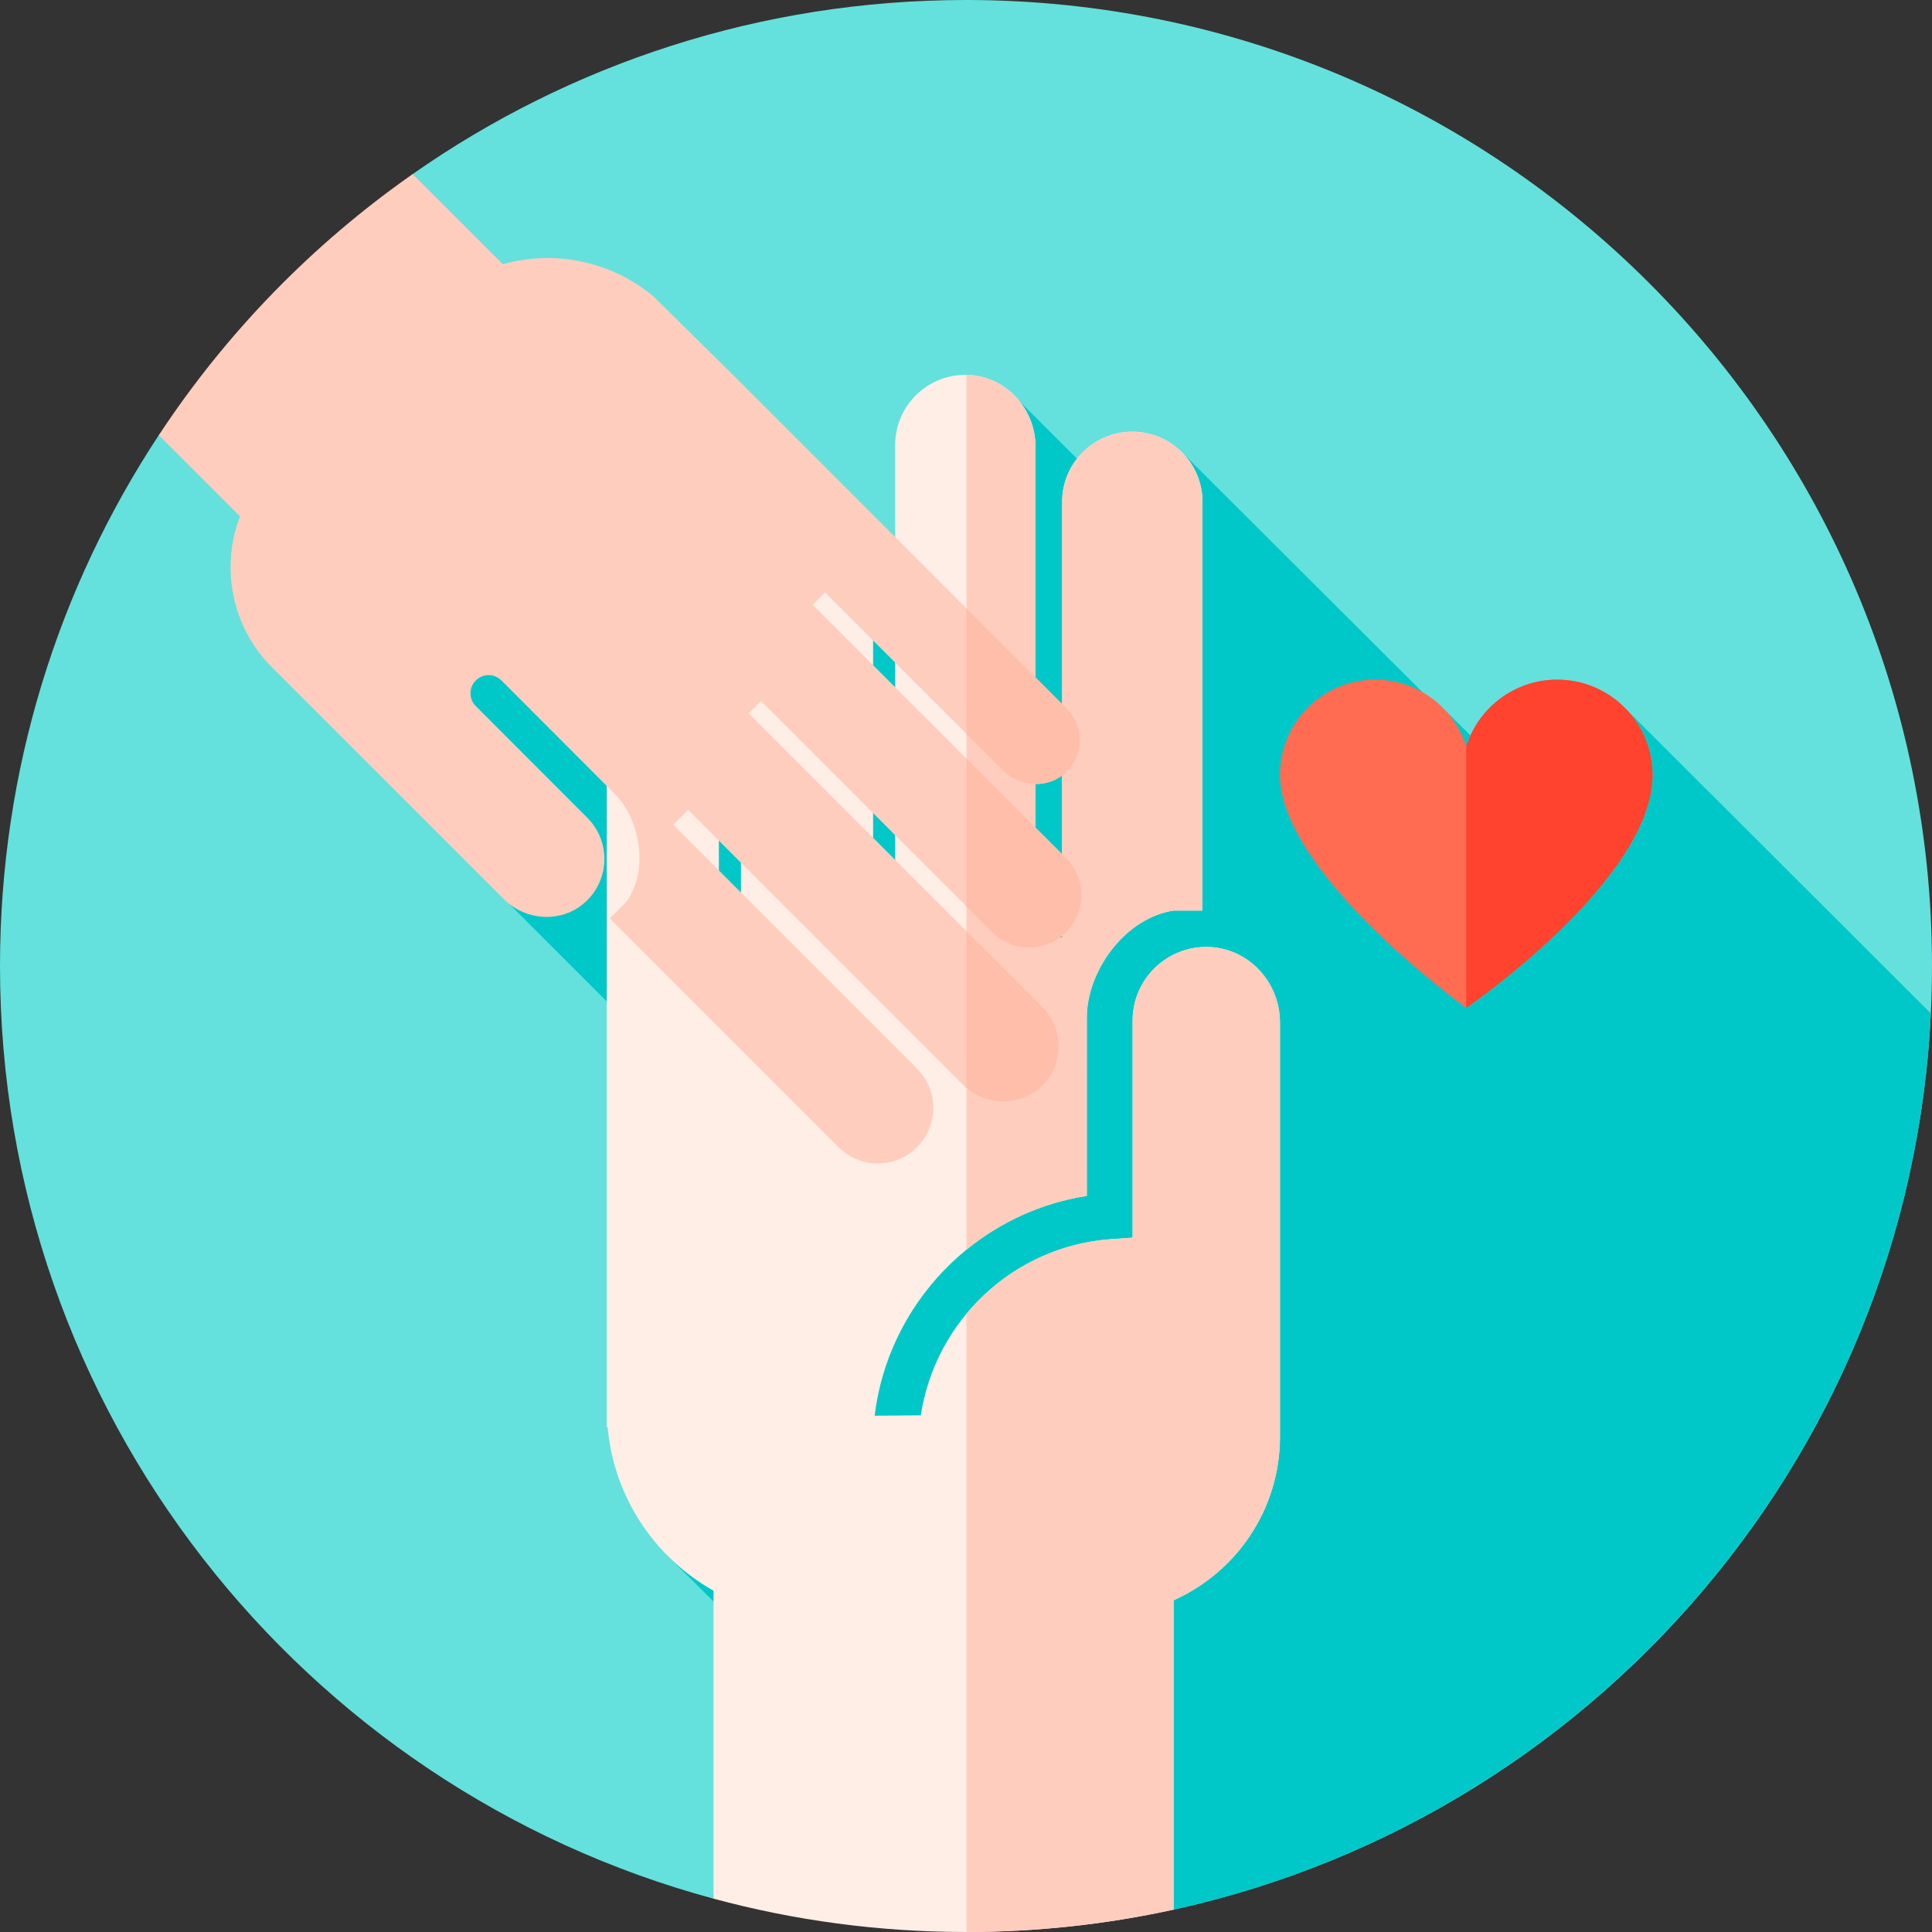 <svg id="Capa_1" enable-background="new 0 0 512 512" height="512" viewBox="0 0 512 512" width="512" xmlns="http://www.w3.org/2000/svg"><rect x="0" y="0" width="512" height="512" fill="#333333" stroke="none"/><g><g><g><g><g><g><g><path d="m189.095 503.169c-108.938-29.416-189.095-128.932-189.095-247.169 0-51.962 15.482-100.309 42.084-140.678l67.276-69.188c41.533-29.075 92.094-46.134 146.64-46.134 141.385 0 256 114.615 256 256 0 122.5-86.029 224.901-200.974 250.072z" fill="#64e1dc"/></g></g></g></g></g></g><path d="m311.026 506.072c110.886-24.383 195.025-120.695 200.671-237.506l-80.25-80.097-19.127 28.935-29.066-28.9.061 1.263-69.766-69.582-7.341 22.098-35.892-35.799-14.292 54.46-82.83-78.069.252-3.427-.199-.13-74.557 123.961 110.01 110.01-32.133 98.649 84.793 84.567z" fill="#00c8c8"/><g><path d="m320.349 250.965c-11.107-.369-20.197 8.521-20.197 19.514v57.48c-.015.016-.025.027-.04.042l-5.608.39c-25.892 1.8-46.71 21.65-50.469 46.68l-12.247.106c3.574-29.579 26.613-53.633 56.193-58.253.013-.015.022-.025.035-.041v-47.084c0-.47.013-.938.037-1.402.623-11.809 10.341-25.162 22.973-27.094.032-.005 7.644 0 7.644 0v-108.304c0-10.271-8.326-18.598-18.597-18.598-10.271 0-18.597 8.326-18.597 18.597v115.467h-7.053v-130.078c0-10.084-7.841-18.673-17.919-19.031-10.58-.376-19.275 8.089-19.275 18.585v139.001h-5.851v-109.391c0-9.669-7.838-17.507-17.507-17.507-9.669 0-17.507 7.838-17.507 17.507v119.987h-5.85v-84.366c0-8.328-6.815-15.4-15.141-15.244-8.075.151-14.574 6.744-14.574 14.855v82.986 74.58 37.841h.231c1.647 18.643 12.532 34.628 28.046 43.355.013.007.021.021.021.036v81.588c21.325 5.759 43.755 8.831 66.903 8.831 18.889 0 37.301-2.046 55.026-5.928 0-30.419 0-81.961 0-81.961 0-.016.009-.031.024-.038 16.572-7.407 28.154-24.036 28.154-43.33v-109.805c-.001-10.6-8.259-19.621-18.855-19.973z" fill="#ffeee5"/></g><g fill="#ffcdbe"><path d="m287.981 316.924c.013-.015.022-.025.035-.041v-47.084c0-.47.013-.938.037-1.402.623-11.809 10.341-25.162 22.973-27.094.032-.005 7.644 0 7.644 0v-108.304c0-10.271-8.326-18.598-18.597-18.598-10.271 0-18.597 8.326-18.597 18.597v115.467h-7.053v-130.078c0-10.084-7.841-18.673-17.919-19.031-.129-.005-.253.008-.382.006v231.816c8.974-7.322 19.88-12.382 31.859-14.254z"/><path d="m339.203 270.939c0-10.601-8.258-19.622-18.854-19.974-11.107-.369-20.197 8.521-20.197 19.514v57.48c-.015.016-.025.027-.04.042l-5.608.39c-15.452 1.074-29.094 8.58-38.384 19.775v163.831c18.847-.009 37.219-2.053 54.905-5.927 0-30.419 0-81.961 0-81.961 0-.016.009-.031.024-.038 16.572-7.407 28.154-24.036 28.154-43.33z"/></g><g><path d="m215.368 160.277 3.274-3.274 47.154 47.155c4.578 4.578 12.086 4.923 16.747.43 4.748-4.578 4.801-12.139.157-16.783l-46.439-46.44-41.735-41.735-21.306-21.047c-11.354-9.511-26.391-12.365-39.956-8.568-.011.003-.023 0-.032-.008 0 0-11.155-11.155-23.872-23.873-26.556 18.59-49.421 42.093-67.276 69.188 11.612 11.613 21.499 21.498 21.499 21.498.009.009.012.023.008.034-5.129 13.418-2.305 29.205 8.492 40.002l61.401 61.402c5.891 5.891 15.49 6.419 21.639.798 6.555-5.993 6.712-16.152.517-22.347 0 0-20.999-21.016-29.559-29.593-1.944-1.947-1.853-5.122.193-6.961 1.9-1.708 4.804-1.63 6.609.178l29.929 29.965c.263.263.518.532.764.805 6.26 6.957 8.294 19.867 2.306 28.017-.015.021-4.278 4.277-4.278 4.277l60.608 60.609c5.748 5.748 15.066 5.748 20.814 0 5.748-5.748 5.748-15.066 0-20.814l-64.616-64.617 3.947-3.947 72.748 72.749c5.604 5.604 14.732 6.119 20.593.786 6.258-5.695 6.43-15.39.515-21.305l-77.785-77.786 3.274-3.274 61.216 61.216c5.411 5.411 14.183 5.411 19.594 0 5.411-5.41 5.411-14.183 0-19.593z" fill="#ffcdbe"/></g><g fill="#ffbeaa"><path d="m265.796 204.158c4.578 4.578 12.086 4.923 16.747.43 4.748-4.578 4.801-12.139.157-16.783l-26.579-26.58v33.257z"/><path d="m275.699 288.164c6.258-5.695 6.43-15.39.515-21.305l-20.094-20.094v41.535c5.643 4.719 14.059 4.888 19.579-.136z"/><path d="m282.513 227.423-26.392-26.393v39.187l6.798 6.798c5.411 5.411 14.183 5.411 19.594 0 5.41-5.409 5.41-14.181 0-19.592z"/></g><g><path d="m339.203 205.368c0-13.947 11.306-25.254 25.254-25.254 11.324 0 20.908 7.454 24.112 17.723 3.204-10.269 12.787-17.723 24.112-17.723 13.947 0 25.254 11.306 25.254 25.254 0 27.85-49.365 61.749-49.365 61.749s-49.367-35.552-49.367-61.749z" fill="#ff6c52"/></g><g><path d="m412.68 180.114c-11.324 0-20.908 7.454-24.112 17.723v69.279s49.365-33.899 49.365-61.749c.001-13.946-11.305-25.253-25.253-25.253z" fill="#ff432e"/></g></g></svg>